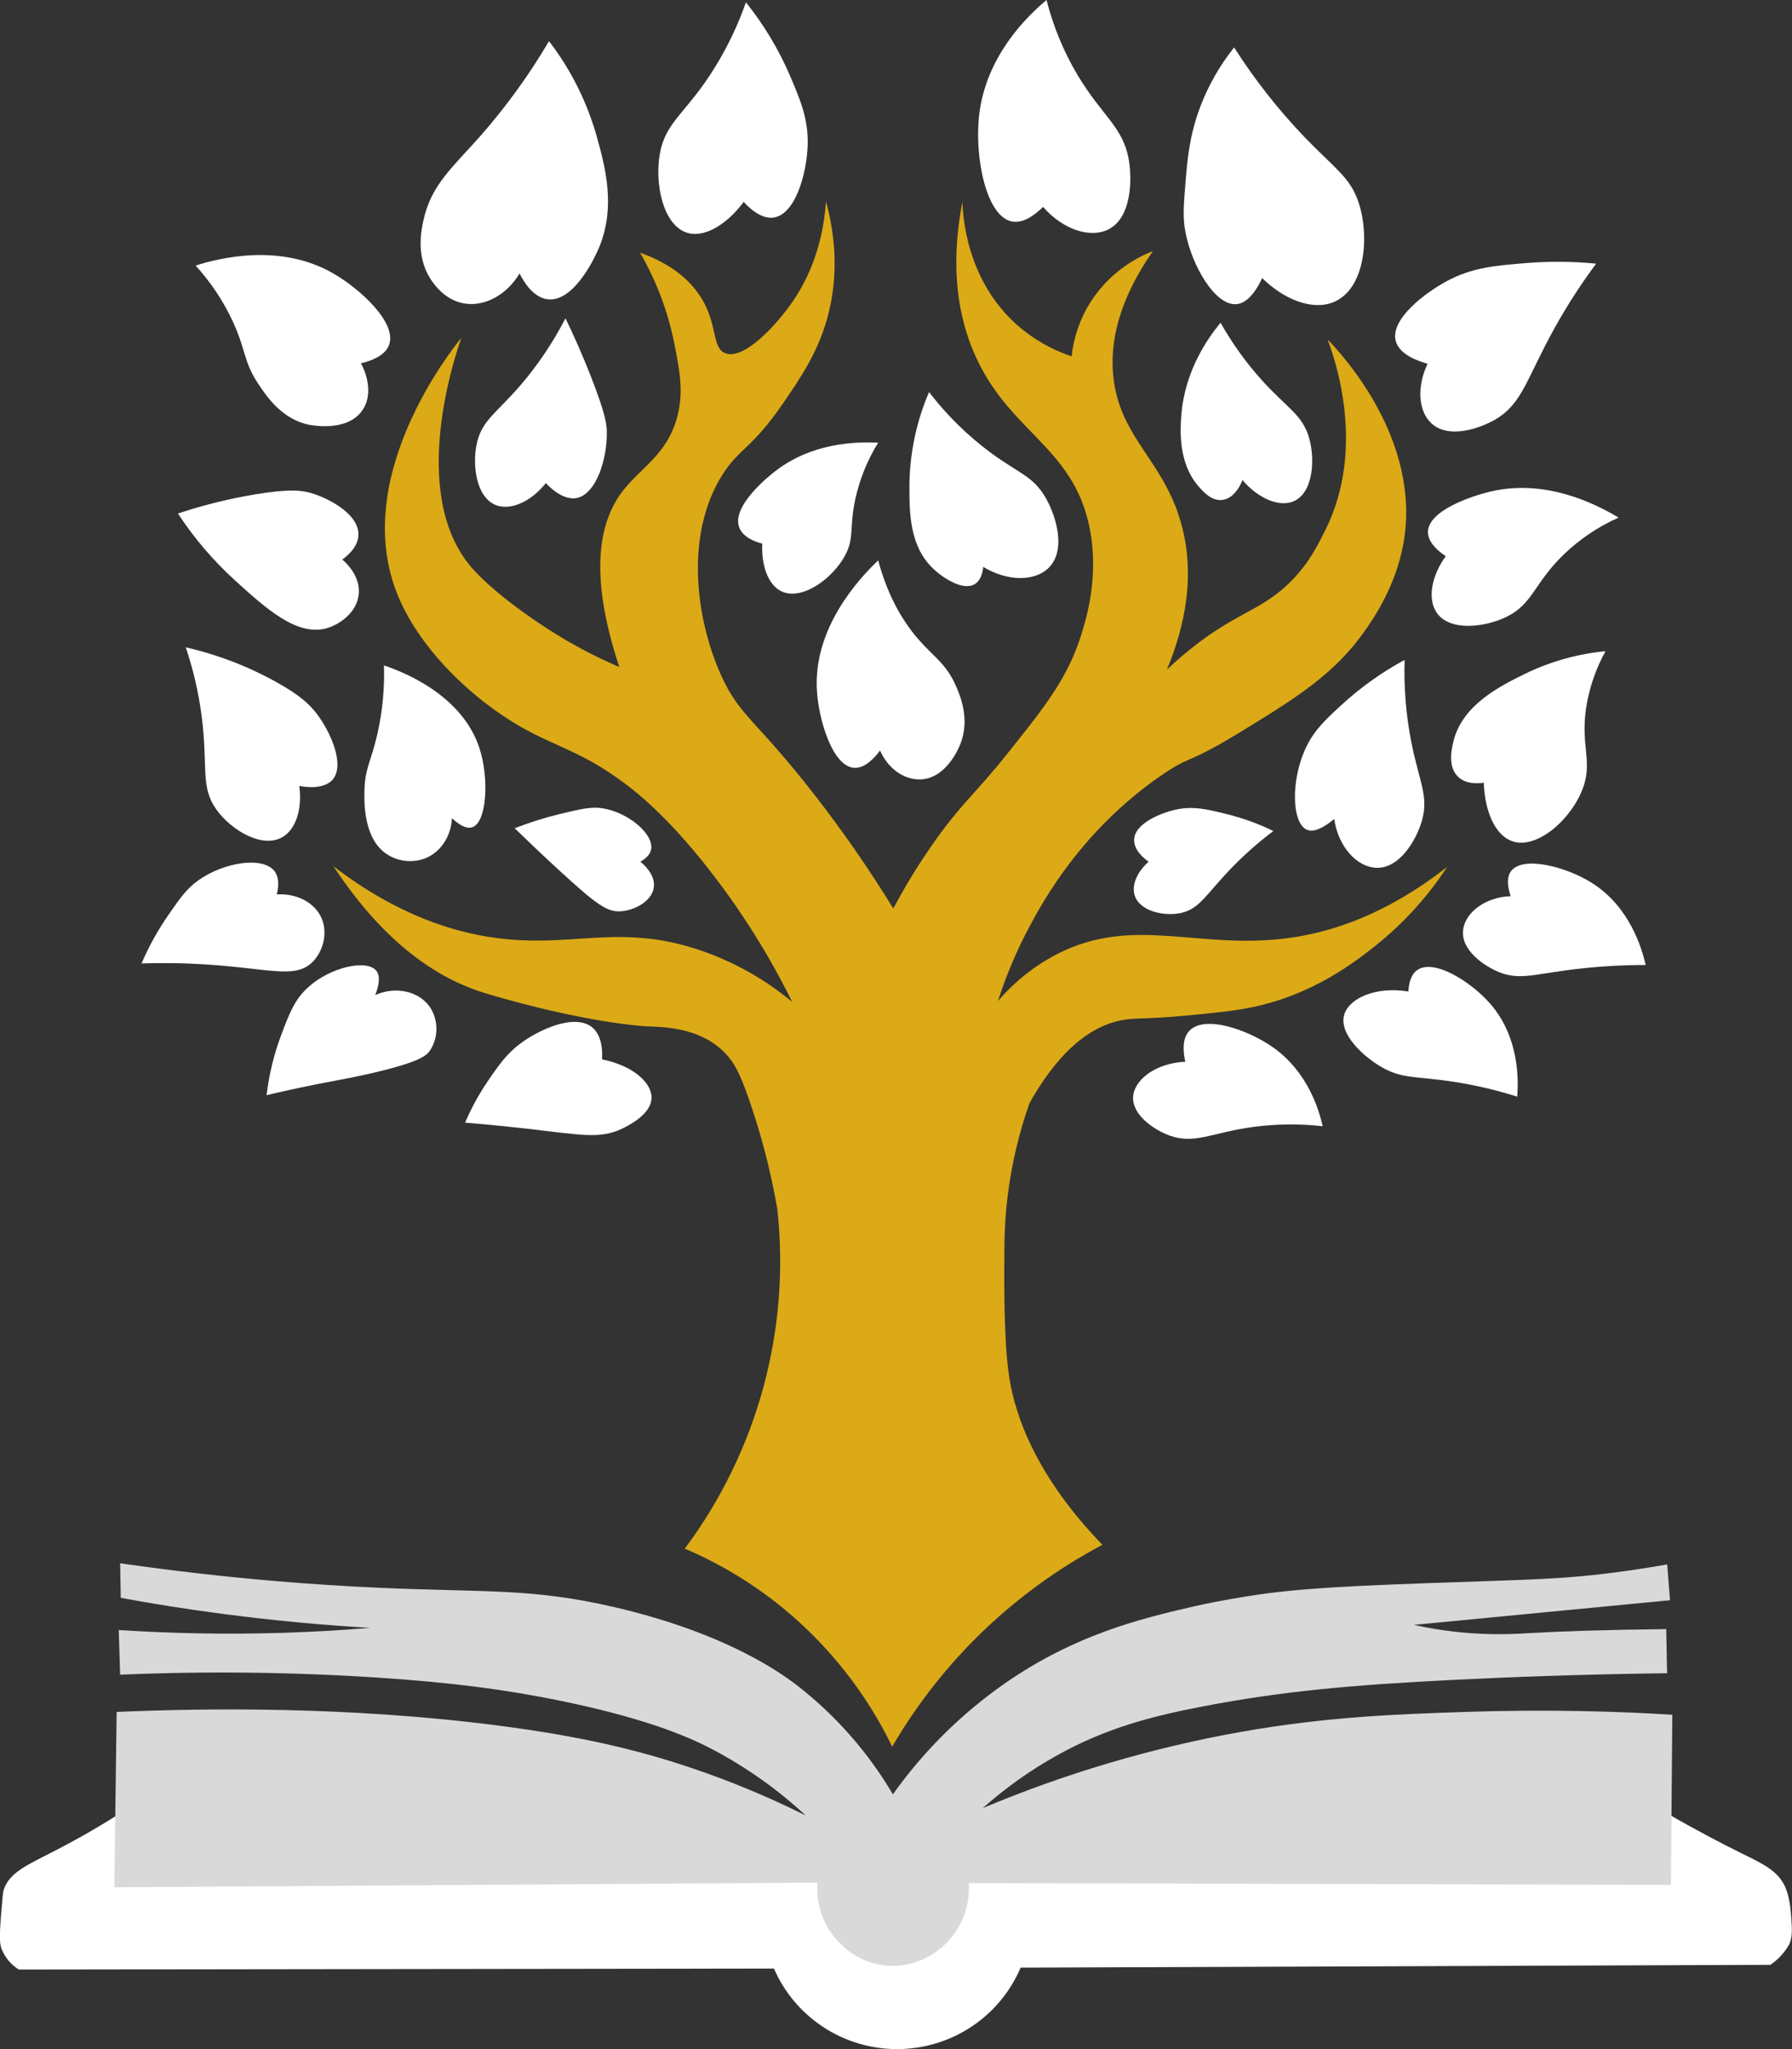 <svg width="84" height="96" viewBox="0 0 84 96" fill="none" xmlns="http://www.w3.org/2000/svg">
<rect x="0" y="0" width="84" height="96" fill="#333333" stroke="none"/>
<g clip-path="url(#clip0_121_164)">
<path d="M33.892 49.24C34.419 49.743 34.677 50.299 35.031 51.288C35.653 53.031 36.124 54.824 36.437 56.647C37.057 62.304 35.508 67.984 32.1 72.553C33.739 73.252 35.272 74.176 36.654 75.299C38.833 77.076 40.597 79.305 41.822 81.83C44.157 77.825 47.57 74.55 51.677 72.374C48.169 68.759 47.465 65.694 47.283 64.348C47.066 62.804 47.073 60.266 47.075 59.437C47.075 58.178 47.084 57.188 47.25 55.907C47.437 54.467 47.774 53.05 48.258 51.68C49.852 48.858 51.412 48.031 52.549 47.802C53.202 47.67 53.556 47.769 55.575 47.582C56.671 47.48 57.778 47.378 58.72 47.183C61.544 46.6 63.526 45.059 64.464 44.316C65.78 43.269 66.918 42.018 67.836 40.612C64.955 42.875 62.411 43.65 60.569 43.923C56.231 44.566 53.184 42.829 49.531 44.708C48.481 45.257 47.546 46.001 46.779 46.901C47.166 45.692 47.662 44.521 48.261 43.402C48.914 42.181 50.731 38.872 54.428 36.333C55.867 35.345 55.591 35.848 58.072 34.339C60.748 32.706 62.553 31.587 63.984 29.545C64.399 28.953 65.418 27.468 65.78 25.493C66.677 20.594 62.832 16.523 62.232 15.906C62.591 16.86 64.025 20.988 62.145 24.795C61.744 25.606 61.216 26.676 60.087 27.628C58.897 28.63 57.86 28.813 56.013 30.242C55.556 30.596 55.117 30.975 54.699 31.375C55.567 29.276 55.989 27.024 55.433 24.775C54.672 21.663 52.566 20.642 52.202 17.778C51.984 16.058 52.444 14.065 54.042 11.764C52.835 12.235 51.809 13.074 51.111 14.161C50.629 14.928 50.328 15.795 50.233 16.695C49.281 16.378 48.403 15.871 47.654 15.206C45.31 13.107 45.136 10.154 45.114 9.454C44.473 12.773 45.032 15.01 45.596 16.383C47.183 20.242 50.274 20.825 51.071 24.705C51.54 27.004 50.913 29.01 50.677 29.76C50.043 31.776 48.973 33.118 47.179 35.358C45.705 37.206 45.057 37.637 43.713 39.557C43.04 40.521 42.425 41.525 41.874 42.563C40.733 40.708 39.49 38.917 38.151 37.199C35.422 33.7 34.681 33.566 33.814 31.665C32.648 29.106 32.056 25.115 33.857 22.253C34.656 20.984 35.217 21.063 36.705 18.897C37.566 17.642 38.415 16.405 38.851 14.627C39.078 13.694 39.383 11.838 38.718 9.441C38.554 11.826 37.681 13.368 37.142 14.148C36.39 15.234 34.862 16.899 33.989 16.544C33.377 16.295 33.637 15.277 32.934 14.061C32.23 12.844 31.026 12.206 30.003 11.838C30.774 13.169 31.319 14.619 31.615 16.127C31.856 17.348 32.056 18.357 31.746 19.526C31.263 21.345 29.974 21.93 29.118 23.099C28.18 24.388 27.524 26.715 29.03 31.248C28.063 30.835 27.126 30.355 26.227 29.81C24.743 28.91 22.939 27.577 22.067 26.544C19.131 23.062 21.358 16.582 21.629 15.824C21.168 16.386 16.507 22.239 18.563 27.677C19.588 30.39 22.237 32.876 24.692 34.208C26.187 35.019 27.404 35.287 29.337 36.742C29.689 37.008 30.907 37.926 32.578 39.924C34.368 42.076 35.897 44.431 37.132 46.939C35.732 45.772 34.108 44.899 32.359 44.373C28.805 43.324 26.706 44.418 23.205 43.937C21.33 43.679 18.676 42.92 15.628 40.582C18.219 44.51 20.839 45.967 22.811 46.552C27.443 47.927 30.213 48.078 30.213 48.078C31.161 48.115 32.741 48.141 33.892 49.24Z" fill="#DBAA16"/>
<path d="M49.056 0C48.168 0.743 46.194 2.624 45.891 5.447C45.685 7.384 46.226 10.134 47.429 10.376C47.934 10.478 48.462 10.117 48.894 9.694C49.811 10.744 51.066 11.162 51.913 10.768C53.056 10.236 53.068 8.416 52.915 7.503C52.656 5.945 51.661 5.447 50.5 3.499C49.853 2.407 49.367 1.229 49.056 0Z" fill="white"/>
<path d="M69.553 36.668C69.372 36.697 68.748 36.774 68.35 36.396C67.817 35.893 68.072 34.951 68.153 34.647C68.598 32.994 70.352 32.127 71.448 31.586C72.642 31 73.933 30.634 75.259 30.508C74.845 31.256 74.553 32.065 74.394 32.904C74.027 34.867 74.68 35.587 74.207 36.902C73.686 38.357 72.05 39.826 70.878 39.407C70.067 39.124 69.591 37.969 69.553 36.668Z" fill="white"/>
<path d="M62.541 38.368C61.832 38.957 61.463 38.962 61.26 38.874C60.548 38.566 60.485 36.515 61.244 34.969C61.626 34.19 62.127 33.721 62.885 33.024C63.779 32.203 64.772 31.495 65.841 30.917C65.801 32.204 65.906 33.492 66.153 34.756C66.515 36.587 66.973 37.286 66.662 38.417C66.413 39.319 65.612 40.724 64.478 40.655C63.594 40.602 62.728 39.667 62.541 38.368Z" fill="white"/>
<path d="M55.561 49.741C55.456 49.274 55.406 48.67 55.741 48.303C56.454 47.522 58.517 48.244 59.7 49.087C61.298 50.229 61.823 51.975 62.001 52.764C60.92 52.641 59.828 52.652 58.749 52.796C56.808 53.06 56.013 53.62 54.84 53.206C54.071 52.933 53.053 52.212 53.115 51.375C53.171 50.594 54.16 49.807 55.561 49.741Z" fill="white"/>
<path d="M35.731 25.469C34.944 25.261 34.729 24.907 34.658 24.729C34.247 23.695 36.146 22.224 36.344 22.071C38.02 20.773 40.028 20.682 41.162 20.741C40.657 21.561 40.294 22.459 40.089 23.399C39.806 24.723 40.052 25.182 39.629 25.993C39.051 27.099 37.578 28.181 36.607 27.692C35.978 27.371 35.685 26.443 35.731 25.469Z" fill="white"/>
<path d="M34.965 0.108C34.594 1.168 34.109 2.184 33.52 3.141C32.186 5.301 31.226 5.662 30.941 7.149C30.663 8.572 31.08 10.605 32.254 10.919C33.074 11.137 34.103 10.474 34.861 9.459C35.564 10.226 36.066 10.221 36.258 10.194C37.293 10.05 37.819 8.102 37.86 6.801C37.898 5.574 37.509 4.657 37.006 3.49C36.479 2.278 35.793 1.141 34.965 0.108Z" fill="white"/>
<path d="M9.168 12.441C9.896 13.238 10.494 14.143 10.941 15.123C11.533 16.432 11.423 16.957 12.103 17.978C12.49 18.561 13.199 19.627 14.467 19.896C14.611 19.925 16.35 20.267 17.03 19.155C17.595 18.23 16.954 17.077 16.92 17.02C17.877 16.792 18.145 16.404 18.234 16.169C18.632 15.126 16.869 13.529 15.628 12.814C13.119 11.364 10.252 12.098 9.168 12.441Z" fill="white"/>
<path d="M8.708 30.328C9.061 31.376 9.31 32.456 9.453 33.553C9.759 35.904 9.378 36.838 10.131 37.91C10.814 38.88 12.291 39.776 13.241 39.217C13.886 38.843 14.171 37.875 14.03 36.821C15.096 37.018 15.486 36.64 15.562 36.559C16.202 35.885 15.511 34.331 14.884 33.487C14.513 32.988 14.04 32.571 13.044 32.006C11.688 31.241 10.228 30.676 8.708 30.328Z" fill="white"/>
<path d="M24.125 38.803C24.817 38.534 25.526 38.31 26.248 38.135C27.218 37.902 27.713 37.785 28.241 37.867C29.468 38.063 30.669 39.095 30.519 39.806C30.465 40.057 30.249 40.24 30.015 40.372C30.092 40.431 30.718 40.924 30.65 41.549C30.576 42.224 29.738 42.653 29.101 42.694C28.465 42.735 27.975 42.393 26.269 40.828C25.405 40.036 24.68 39.343 24.125 38.803Z" fill="white"/>
<path d="M28.22 49.632C28.281 48.63 27.901 48.254 27.782 48.151C26.961 47.443 25.252 48.245 24.388 48.892C23.734 49.38 23.352 49.941 22.877 50.634C22.455 51.251 22.096 51.908 21.803 52.596C23.014 52.695 24.006 52.8 24.694 52.878C27.238 53.168 28.114 53.376 29.161 52.878C29.396 52.761 30.522 52.232 30.541 51.44C30.558 50.715 29.648 49.916 28.22 49.632Z" fill="white"/>
<path d="M57.849 2.222C57.193 3.044 56.666 3.96 56.286 4.939C55.753 6.324 55.658 7.485 55.571 8.541C55.481 9.644 55.435 10.197 55.571 10.893C55.882 12.487 56.978 14.356 57.98 14.248C58.174 14.227 58.667 14.101 59.163 13.028C60.184 14.031 61.5 14.554 62.491 14.162C64.007 13.563 64.215 11.043 63.674 9.455C63.275 8.289 62.561 7.891 61.133 6.405C59.904 5.121 58.804 3.72 57.849 2.222Z" fill="white"/>
<path d="M74.82 12.353C73.747 12.247 72.666 12.236 71.591 12.321C70.103 12.437 69.012 12.534 67.84 13.159C66.829 13.698 65.134 14.962 65.431 15.992C65.609 16.611 66.439 16.909 66.919 17.042C66.399 18.129 66.486 19.265 67.095 19.831C67.903 20.582 69.36 20.076 70.085 19.657C71.381 18.904 71.56 17.711 72.898 15.321C73.472 14.29 74.114 13.299 74.82 12.353Z" fill="white"/>
<path d="M67.769 26.058C67.088 26.997 66.906 28.077 67.353 28.716C67.977 29.606 69.647 29.382 70.635 28.89C71.859 28.281 71.907 27.332 73.285 25.993C74.037 25.266 74.912 24.676 75.87 24.249C74.715 23.555 72.425 22.443 69.906 23.02C68.987 23.231 66.943 23.918 66.935 24.925C66.935 25.133 67.019 25.552 67.769 26.058Z" fill="white"/>
<path d="M70.812 41.985C70.672 41.564 70.607 41.108 70.835 40.808C71.382 40.087 73.381 40.591 74.601 41.353C76.393 42.471 76.963 44.431 77.141 45.21C75.92 45.209 74.7 45.289 73.489 45.449C71.848 45.667 71.159 45.915 70.248 45.536C69.592 45.266 68.476 44.53 68.583 43.575C68.668 42.778 69.588 42.033 70.812 41.985Z" fill="white"/>
<path d="M66.017 46.451C64.513 46.203 63.259 46.753 63.017 47.519C62.722 48.452 63.97 49.566 64.856 50.046C65.78 50.547 66.417 50.418 68.12 50.678C69.137 50.834 70.14 51.068 71.12 51.378C71.179 50.617 71.226 48.612 69.871 47.043C68.962 45.993 67.224 44.905 66.444 45.442C66.135 45.649 66.039 46.069 66.017 46.451Z" fill="white"/>
<path d="M53.841 40.372C53.639 40.227 53.152 39.84 53.162 39.348C53.18 38.571 54.433 38.081 55.112 37.932C55.926 37.752 56.596 37.912 57.542 38.15C58.283 38.336 59.002 38.598 59.688 38.934C58.953 39.487 58.264 40.1 57.63 40.765C56.521 41.931 56.216 42.578 55.374 42.769C54.582 42.948 53.414 42.695 53.185 41.941C53.035 41.447 53.315 40.836 53.841 40.372Z" fill="white"/>
<path d="M41.253 35.164C40.926 35.595 40.491 36.01 40.025 35.972C39.023 35.889 38.384 33.743 38.296 32.398C38.088 29.411 40.31 27.068 41.165 26.254C41.658 28.102 42.448 29.276 43.113 30.023C43.801 30.796 44.365 31.125 44.8 32.115C44.989 32.544 45.503 33.709 44.997 34.903C44.915 35.1 44.318 36.516 43.092 36.516C42.335 36.516 41.61 35.98 41.253 35.164Z" fill="white"/>
<path d="M43.549 18.367C42.946 19.772 42.633 21.283 42.629 22.811C42.629 24.034 42.643 25.566 43.703 26.603C44.179 27.069 45.143 27.705 45.695 27.364C45.97 27.195 46.06 26.836 46.089 26.558C47.189 27.229 48.444 27.25 49.111 26.646C50.032 25.813 49.495 24.1 48.958 23.225C48.396 22.31 47.734 22.154 46.483 21.243C45.373 20.427 44.385 19.459 43.549 18.367Z" fill="white"/>
<path d="M57.214 15.12C56.578 15.889 55.534 17.401 55.374 19.456C55.328 20.061 55.203 21.672 56.184 22.789C56.395 23.03 56.793 23.489 57.301 23.421C57.933 23.342 58.229 22.527 58.239 22.488C58.965 23.345 59.947 23.771 60.627 23.49C61.565 23.104 61.668 21.482 61.341 20.44C61.021 19.424 60.338 19.115 59.182 17.848C58.425 17.014 57.765 16.099 57.214 15.12Z" fill="white"/>
<path d="M12.497 51.309C12.61 50.343 12.841 49.394 13.184 48.483C13.556 47.496 13.804 46.838 14.435 46.261C15.484 45.302 17.191 44.93 17.637 45.476C17.754 45.62 17.862 45.922 17.588 46.62C18.562 46.178 19.644 46.451 20.15 47.176C20.348 47.477 20.454 47.827 20.457 48.187C20.46 48.546 20.359 48.898 20.167 49.202C20.007 49.443 19.719 49.731 17.621 50.232C16.566 50.484 15.847 50.598 14.838 50.798C13.829 50.999 13.002 51.188 12.497 51.309Z" fill="white"/>
<path d="M12.973 41.902C13.13 41.271 12.981 40.969 12.874 40.823C12.329 40.097 10.484 40.402 9.311 41.233C8.759 41.622 8.456 42.056 7.915 42.834C7.411 43.557 6.981 44.328 6.634 45.137C7.337 45.114 8.392 45.103 9.688 45.186C12.598 45.374 13.804 45.857 14.612 45.105C15.132 44.623 15.386 43.73 15.072 43.014C14.758 42.297 13.926 41.846 12.973 41.902Z" fill="white"/>
<path d="M19.97 40.198C20.673 39.898 21.142 39.174 21.186 38.332C21.454 38.583 21.829 38.859 22.137 38.757C22.826 38.523 22.93 36.481 22.483 35.079C21.663 32.498 18.757 31.429 17.999 31.175C18.032 32.252 17.929 33.329 17.691 34.381C17.399 35.664 17.105 36.001 17.084 37.012C17.07 37.576 17.028 39.344 18.185 40.051C18.45 40.213 18.75 40.31 19.06 40.336C19.37 40.361 19.681 40.314 19.97 40.198Z" fill="white"/>
<path d="M8.341 24.058C9.097 25.212 9.997 26.266 11.019 27.195C12.456 28.499 13.913 29.821 15.306 29.435C15.941 29.257 16.738 28.678 16.817 27.832C16.9 26.932 16.134 26.288 16.044 26.215C16.304 26.027 16.77 25.631 16.8 25.088C16.854 24.125 15.49 23.372 14.599 23.105C14.15 22.973 13.589 22.896 12.003 23.154C10.761 23.359 9.536 23.661 8.341 24.058Z" fill="white"/>
<path d="M25.587 22.632C24.919 23.477 23.981 23.915 23.287 23.681C22.307 23.338 22.115 21.738 22.367 20.707C22.619 19.676 23.284 19.338 24.388 18.06C25.216 17.097 25.927 16.04 26.506 14.911C26.813 15.543 27.246 16.483 27.705 17.656C28.391 19.406 28.438 19.899 28.445 20.222C28.471 21.475 27.954 23.196 26.983 23.343C26.834 23.358 26.31 23.4 25.587 22.632Z" fill="white"/>
<path d="M25.735 1.928C24.805 3.507 23.727 4.995 22.516 6.373C21.208 7.847 20.215 8.663 19.855 10.296C19.738 10.806 19.494 12.016 20.183 13.073C20.31 13.268 20.826 14.058 21.76 14.217C22.715 14.379 23.753 13.819 24.355 12.812C24.526 13.155 24.973 13.935 25.669 14.021C26.966 14.183 27.997 11.805 28.066 11.635C28.887 9.695 28.362 7.802 27.979 6.417C27.525 4.792 26.764 3.268 25.735 1.928Z" fill="white"/>
<path d="M36.279 92.227C36.768 93.351 37.578 94.308 38.608 94.979C39.638 95.65 40.843 96.005 42.075 96C43.306 95.995 44.509 95.631 45.534 94.953C46.559 94.275 47.361 93.312 47.842 92.184L82.984 92.052C83.358 91.802 83.666 91.465 83.882 91.071C84.025 90.709 83.999 90.371 83.969 89.894C83.941 89.512 83.898 88.896 83.685 88.413C83.342 87.635 82.615 87.311 81.626 86.823C80.824 86.426 79.647 85.821 78.166 84.971C78.188 86.039 78.21 87.106 78.231 88.173L45.473 88.066L38.18 88.131L5.486 88.284L5.529 85.018C4.335 85.772 3.337 86.314 2.639 86.674C1.301 87.365 0.422 87.715 0.164 88.571C0.137 88.659 0.11 88.986 0.055 89.638C-0.049 90.871 0.003 91.12 0.076 91.315C0.236 91.711 0.518 92.046 0.881 92.273L36.279 92.227Z" fill="white"/>
<path d="M5.631 73.239C10.72 73.97 14.864 74.256 17.686 74.383C22.801 74.616 24.88 74.383 28.823 75.299C34.14 76.54 36.706 78.448 37.441 79.021C39.215 80.414 40.711 82.125 41.854 84.064C43.292 82.044 45.069 80.284 47.107 78.863C50.376 76.593 53.423 75.851 55.791 75.299C56.574 75.115 57.147 75.013 57.758 74.904C60.083 74.492 61.913 74.348 67.046 74.165C71.758 73.997 73.323 74.006 76.222 73.598C77.043 73.481 77.71 73.371 78.15 73.294C78.193 73.853 78.237 74.412 78.281 74.971L66.28 76.125C66.892 76.262 67.511 76.367 68.134 76.439C69.293 76.571 70.462 76.596 71.626 76.514C73.191 76.425 75.235 76.356 78.105 76.323L78.144 78.39C74.108 78.442 70.727 78.573 68.229 78.697C63.339 78.939 60.094 79.234 56.416 79.939C53.929 80.416 51.845 80.966 49.571 82.226C48.314 82.923 47.139 83.757 46.067 84.71C49.958 83.075 54.019 81.876 58.177 81.137C62.247 80.42 65.535 80.308 68.689 80.204C72.625 80.07 75.945 80.184 78.39 80.335L78.324 88.308L45.411 88.221C45.559 90.36 43.806 92.148 41.777 92.1C39.801 92.053 38.158 90.281 38.316 88.201L5.359 88.418C5.374 87.287 5.389 86.155 5.404 85.024C5.427 83.417 5.448 81.81 5.468 80.204C9.607 80.024 16.341 79.933 23.378 80.845C27.246 81.347 29.901 81.983 32.383 82.819C34.228 83.438 36.027 84.186 37.768 85.055C36.488 83.867 35.06 82.848 33.52 82.022C32.565 81.513 30.637 80.581 26.315 79.69C23.736 79.159 21.197 78.828 17.774 78.6C13.732 78.334 9.679 78.287 5.631 78.459C5.61 77.759 5.588 77.062 5.566 76.367C7.949 76.521 10.52 76.581 13.252 76.498C14.673 76.454 16.04 76.376 17.355 76.264C15.166 76.138 12.844 75.928 10.407 75.606C8.756 75.389 7.174 75.14 5.661 74.859C5.653 74.324 5.643 73.784 5.631 73.239Z" fill="#D9D9D9"/>
<path d="M52.812 84.449H74.798C74.89 84.492 74.968 84.559 75.022 84.644C75.077 84.729 75.106 84.828 75.106 84.928C75.106 85.029 75.077 85.128 75.022 85.213C74.968 85.298 74.89 85.365 74.798 85.408H52.812C52.706 85.379 52.613 85.317 52.547 85.23C52.48 85.144 52.444 85.037 52.444 84.928C52.444 84.82 52.48 84.713 52.547 84.627C52.613 84.54 52.706 84.478 52.812 84.449Z" fill="#D9D9D9"/>
<path d="M30.891 84.4C31.039 84.425 31.173 84.501 31.27 84.615C31.366 84.728 31.419 84.872 31.419 85.021C31.419 85.17 31.366 85.314 31.27 85.428C31.173 85.542 31.039 85.618 30.891 85.642H9.393C9.303 85.643 9.213 85.626 9.13 85.591C9.047 85.556 8.972 85.505 8.91 85.44C8.848 85.375 8.8 85.298 8.769 85.213C8.738 85.129 8.725 85.039 8.731 84.95C8.754 84.793 8.835 84.651 8.957 84.549C9.079 84.448 9.234 84.395 9.393 84.4" fill="#D9D9D9"/>
</g>
<defs>
<clipPath id="clip0_121_164">
<rect width="84" height="96" fill="white"/>
</clipPath>
</defs>
</svg>
